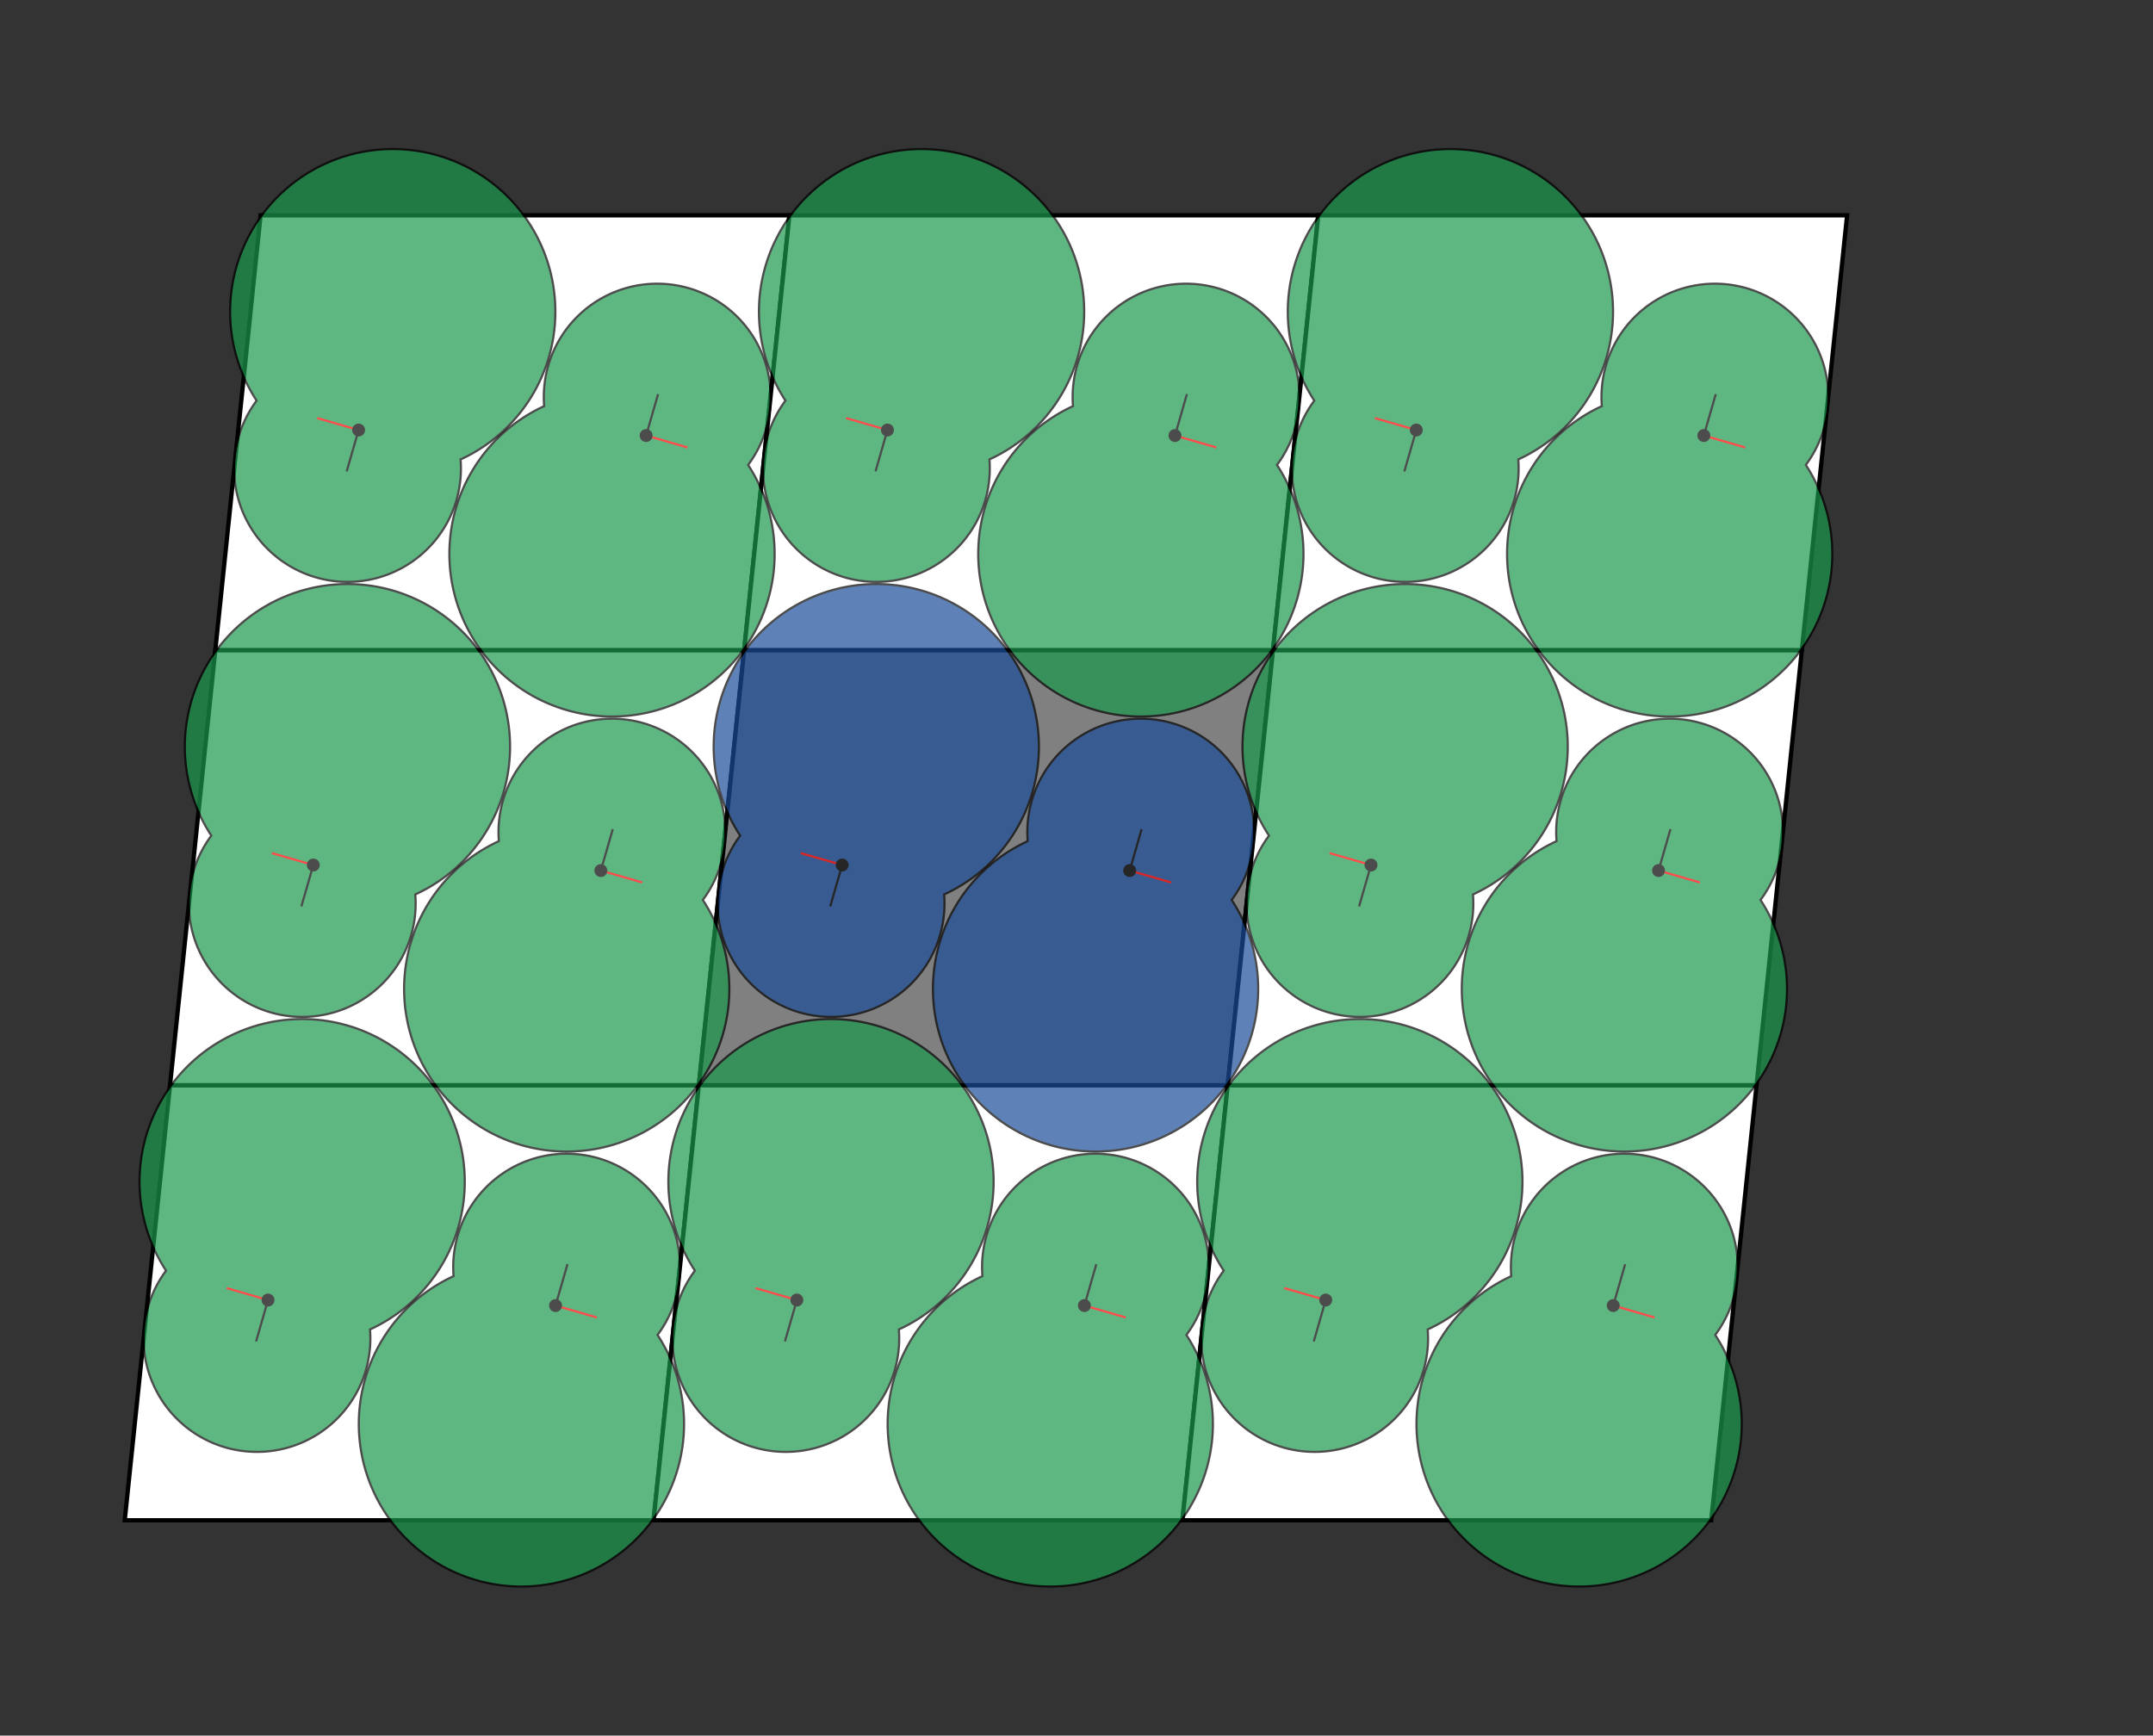 <?xml version="1.0" encoding="UTF-8" standalone="no"?>
<!DOCTYPE svg PUBLIC "-//W3C//DTD SVG 1.1//EN" "http://www.w3.org/Graphics/SVG/1.1/DTD/svg11.dtd">
<svg width="1000" height="806.205" version="1.1" xmlns="http://www.w3.org/2000/svg" xmlns:xlink="http://www.w3.org/1999/xlink">
<rect width="100%" height="100%" fill="#333333" stroke="none"/>
<defs>
<g id="cell" opacity="1.0" >
<polygon points="0,0 245.631,0 224.595,202.068 -21.036,202.068" style="stroke:#000000;stroke-width:2"/>
</g>
<g id="shape" opacity="0.7" >
<polygon points="71.26,0 71.246,1.244 71.202,2.486 71.128,3.728 71.026,4.967 70.894,6.202 70.733,7.434 70.543,8.662 70.325,9.884 70.078,11.099 69.802,12.308 69.499,13.509 69.168,14.702 68.808,15.886 68.422,17.06 68.009,18.223 67.569,19.375 67.102,20.515 66.61,21.643 66.092,22.757 65.549,23.858 64.982,24.944 64.39,26.015 63.774,27.071 63.135,28.11 62.474,29.132 61.79,30.137 61.085,31.124 60.358,32.093 59.611,33.043 58.844,33.974 58.058,34.885 57.253,35.775 56.429,36.646 55.588,37.495 54.73,38.323 53.856,39.129 52.967,39.913 52.062,40.675 51.143,41.415 50.21,42.131 49.265,42.825 48.307,43.496 47.337,44.143 46.357,44.766 45.366,45.366 44.366,45.942 43.357,46.494 42.339,47.023 41.314,47.527 40.282,48.007 39.244,48.463 38.201,48.895 37.152,49.302 36.099,49.686 35.043,50.046 33.983,50.383 32.922,50.695 31.858,50.984 30.794,51.249 29.729,51.492 28.664,51.711 27.599,51.907 26.536,52.08 25.475,52.231 24.416,52.36 23.36,52.467 22.307,52.552 21.258,52.616 20.214,52.659 19.174,52.681 18.14,52.682 17.111,52.663 16.089,52.625 15.073,52.567 14.065,52.489 13.063,52.393 12.07,52.279 11.084,52.147 10.107,51.997 9.139,51.829 8.18,51.645 7.23,51.445 6.29,51.228 5.36,50.995 4.44,50.748 3.53,50.485 2.631,50.208 1.743,49.917 0.866,49.612 0,49.294 -0.878,50.297 -1.792,51.303 -2.742,52.313 -3.729,53.323 -4.754,54.333 -5.817,55.341 -6.918,56.345 -8.059,57.344 -9.24,58.336 -10.46,59.32 -11.72,60.292 -13.02,61.252 -14.359,62.198 -15.739,63.127 -17.159,64.037 -18.618,64.927 -20.116,65.795 -21.652,66.639 -23.227,67.456 -24.839,68.244 -26.488,69.003 -28.172,69.729 -29.892,70.421 -31.645,71.076 -33.431,71.694 -35.249,72.272 -37.098,72.808 -38.975,73.301 -40.88,73.749 -42.811,74.151 -44.767,74.504 -46.745,74.808 -48.745,75.061 -50.764,75.261 -52.802,75.408 -54.855,75.501 -56.921,75.537 -59,75.517 -61.089,75.439 -63.186,75.302 -65.289,75.106 -67.395,74.85 -69.503,74.533 -71.611,74.155 -73.716,73.716 -75.816,73.214 -77.909,72.651 -79.992,72.025 -82.064,71.337 -84.122,70.587 -86.165,69.775 -88.189,68.901 -90.192,67.965 -92.173,66.968 -94.13,65.91 -96.059,64.792 -97.959,63.615 -99.828,62.379 -101.663,61.085 -103.463,59.735 -105.226,58.328 -106.95,56.866 -108.632,55.351 -110.27,53.782 -111.864,52.163 -113.41,50.494 -114.908,48.776 -116.356,47.011 -117.751,45.2 -119.093,43.346 -120.379,41.45 -121.609,39.513 -122.781,37.538 -123.893,35.526 -124.944,33.479 -125.933,31.399 -126.859,29.288 -127.721,27.148 -128.518,24.981 -129.249,22.79 -129.912,20.576 -130.508,18.342 -131.035,16.089 -131.494,13.821 -131.882,11.538 -132.201,9.244 -132.449,6.941 -132.627,4.631 -132.733,2.317 -132.769,0 -132.733,-2.317 -132.627,-4.631 -132.449,-6.941 -132.201,-9.244 -131.882,-11.538 -131.494,-13.821 -131.035,-16.089 -130.508,-18.342 -129.912,-20.576 -129.249,-22.79 -128.518,-24.981 -127.721,-27.148 -126.859,-29.288 -125.933,-31.399 -124.944,-33.479 -123.893,-35.526 -122.781,-37.538 -121.609,-39.513 -120.379,-41.45 -119.093,-43.346 -117.751,-45.2 -116.356,-47.011 -114.908,-48.776 -113.41,-50.494 -111.864,-52.163 -110.27,-53.782 -108.632,-55.351 -106.95,-56.866 -105.226,-58.328 -103.463,-59.735 -101.663,-61.085 -99.828,-62.379 -97.959,-63.615 -96.059,-64.792 -94.13,-65.91 -92.173,-66.968 -90.192,-67.965 -88.189,-68.901 -86.165,-69.775 -84.122,-70.587 -82.064,-71.337 -79.992,-72.025 -77.909,-72.651 -75.816,-73.214 -73.716,-73.716 -71.611,-74.155 -69.503,-74.533 -67.395,-74.85 -65.289,-75.106 -63.186,-75.302 -61.089,-75.439 -59,-75.517 -56.921,-75.537 -54.855,-75.501 -52.802,-75.408 -50.764,-75.261 -48.745,-75.061 -46.745,-74.808 -44.767,-74.504 -42.811,-74.151 -40.88,-73.749 -38.975,-73.301 -37.098,-72.808 -35.249,-72.272 -33.431,-71.694 -31.645,-71.076 -29.892,-70.421 -28.172,-69.729 -26.488,-69.003 -24.839,-68.244 -23.227,-67.456 -21.652,-66.639 -20.116,-65.795 -18.618,-64.927 -17.159,-64.037 -15.739,-63.127 -14.359,-62.198 -13.02,-61.252 -11.72,-60.292 -10.46,-59.32 -9.24,-58.336 -8.059,-57.344 -6.918,-56.345 -5.817,-55.341 -4.754,-54.333 -3.729,-53.323 -2.742,-52.313 -1.792,-51.303 -0.878,-50.297 -0,-49.294 0.866,-49.612 1.743,-49.917 2.631,-50.208 3.53,-50.485 4.44,-50.748 5.36,-50.995 6.29,-51.228 7.23,-51.445 8.18,-51.645 9.139,-51.829 10.107,-51.997 11.084,-52.147 12.07,-52.279 13.063,-52.393 14.065,-52.489 15.073,-52.567 16.089,-52.625 17.111,-52.663 18.14,-52.682 19.174,-52.681 20.214,-52.659 21.258,-52.616 22.307,-52.552 23.36,-52.467 24.416,-52.36 25.475,-52.231 26.536,-52.08 27.599,-51.907 28.664,-51.711 29.729,-51.492 30.794,-51.249 31.858,-50.984 32.922,-50.695 33.983,-50.383 35.043,-50.046 36.099,-49.686 37.152,-49.302 38.201,-48.895 39.244,-48.463 40.282,-48.007 41.314,-47.527 42.339,-47.023 43.357,-46.494 44.366,-45.942 45.366,-45.366 46.357,-44.766 47.337,-44.143 48.307,-43.496 49.265,-42.825 50.21,-42.131 51.143,-41.415 52.062,-40.675 52.967,-39.913 53.856,-39.129 54.73,-38.323 55.588,-37.495 56.429,-36.646 57.253,-35.775 58.058,-34.885 58.844,-33.974 59.611,-33.043 60.358,-32.093 61.085,-31.124 61.79,-30.137 62.474,-29.132 63.135,-28.11 63.774,-27.071 64.39,-26.015 64.982,-24.944 65.549,-23.858 66.092,-22.757 66.61,-21.643 67.102,-20.515 67.569,-19.375 68.009,-18.223 68.422,-17.06 68.808,-15.886 69.168,-14.702 69.499,-13.509 69.802,-12.308 70.078,-11.099 70.325,-9.884 70.543,-8.662 70.733,-7.434 70.894,-6.202 71.026,-4.967 71.128,-3.728 71.202,-2.486 71.246,-1.244 " style="stroke:#000000;stroke-width:1"/>
<line x1="0" y1="0" x2="20" y2="0"  stroke="black" stroke-width="1"  />
<line x1="0" y1="0" x2="0" y2="20"  stroke="red" stroke-width="1"  />
<circle cx="0.0" cy="0.0" r="3.0" fill="black"  stroke="black" stroke-width="0" />
</g>
</defs>
<use xlink:href="#cell" transform="translate(121.036,100) scale(1)" style="fill:white"/>
<use xlink:href="#cell" transform="translate(100,302.068) scale(1)" style="fill:white"/>
<use xlink:href="#cell" transform="translate(78.964,504.136) scale(1)" style="fill:white"/>
<use xlink:href="#cell" transform="translate(366.667,100) scale(1)" style="fill:white"/>
<use xlink:href="#cell" transform="translate(345.631,302.068) scale(1)" style="fill:grey"/>
<use xlink:href="#cell" transform="translate(324.595,504.136) scale(1)" style="fill:white"/>
<use xlink:href="#cell" transform="translate(612.298,100) scale(1)" style="fill:white"/>
<use xlink:href="#cell" transform="translate(591.262,302.068) scale(1)" style="fill:white"/>
<use xlink:href="#cell" transform="translate(570.226,504.136) scale(1)" style="fill:white"/>
<use xlink:href="#shape" transform="translate(300.109,202.312) rotate(-73.918, 0, 0) scale(1 1)" style="fill:rgb(25,153,76)"/>
<use xlink:href="#shape" transform="translate(279.073,404.381) rotate(-73.918, 0, 0) scale(1 1)" style="fill:rgb(25,153,76)"/>
<use xlink:href="#shape" transform="translate(258.037,606.449) rotate(-73.918, 0, 0) scale(1 1)" style="fill:rgb(25,153,76)"/>
<use xlink:href="#shape" transform="translate(545.74,202.312) rotate(-73.918, 0, 0) scale(1 1)" style="fill:rgb(25,153,76)"/>
<use xlink:href="#shape" transform="translate(524.704,404.381) rotate(-73.918, 0, 0) scale(1 1)" style="fill:rgb(25,76,153)"/>
<use xlink:href="#shape" transform="translate(503.668,606.449) rotate(-73.918, 0, 0) scale(1 1)" style="fill:rgb(25,153,76)"/>
<use xlink:href="#shape" transform="translate(791.371,202.312) rotate(-73.918, 0, 0) scale(1 1)" style="fill:rgb(25,153,76)"/>
<use xlink:href="#shape" transform="translate(770.335,404.381) rotate(-73.918, 0, 0) scale(1 1)" style="fill:rgb(25,153,76)"/>
<use xlink:href="#shape" transform="translate(749.299,606.449) rotate(-73.918, 0, 0) scale(1 1)" style="fill:rgb(25,153,76)"/>
<use xlink:href="#shape" transform="translate(166.558,199.756) rotate(-253.918, 0, 0) scale(1 1)" style="fill:rgb(25,153,76)"/>
<use xlink:href="#shape" transform="translate(145.522,401.824) rotate(-253.918, 0, 0) scale(1 1)" style="fill:rgb(25,153,76)"/>
<use xlink:href="#shape" transform="translate(124.487,603.892) rotate(-253.918, 0, 0) scale(1 1)" style="fill:rgb(25,153,76)"/>
<use xlink:href="#shape" transform="translate(412.189,199.756) rotate(-253.918, 0, 0) scale(1 1)" style="fill:rgb(25,153,76)"/>
<use xlink:href="#shape" transform="translate(391.153,401.824) rotate(-253.918, 0, 0) scale(1 1)" style="fill:rgb(25,76,153)"/>
<use xlink:href="#shape" transform="translate(370.118,603.892) rotate(-253.918, 0, 0) scale(1 1)" style="fill:rgb(25,153,76)"/>
<use xlink:href="#shape" transform="translate(657.82,199.756) rotate(-253.918, 0, 0) scale(1 1)" style="fill:rgb(25,153,76)"/>
<use xlink:href="#shape" transform="translate(636.784,401.824) rotate(-253.918, 0, 0) scale(1 1)" style="fill:rgb(25,153,76)"/>
<use xlink:href="#shape" transform="translate(615.749,603.892) rotate(-253.918, 0, 0) scale(1 1)" style="fill:rgb(25,153,76)"/>
</svg>
<!--Copyright: Toby Hudson
1.674524 3.234679 2.675387 0.772394 0.506326 1.290112 0 
cell 3.234679 2.675387 angle  95.94 packing 0.935623 (max 0.935623) rejection (38.656237%) -->
